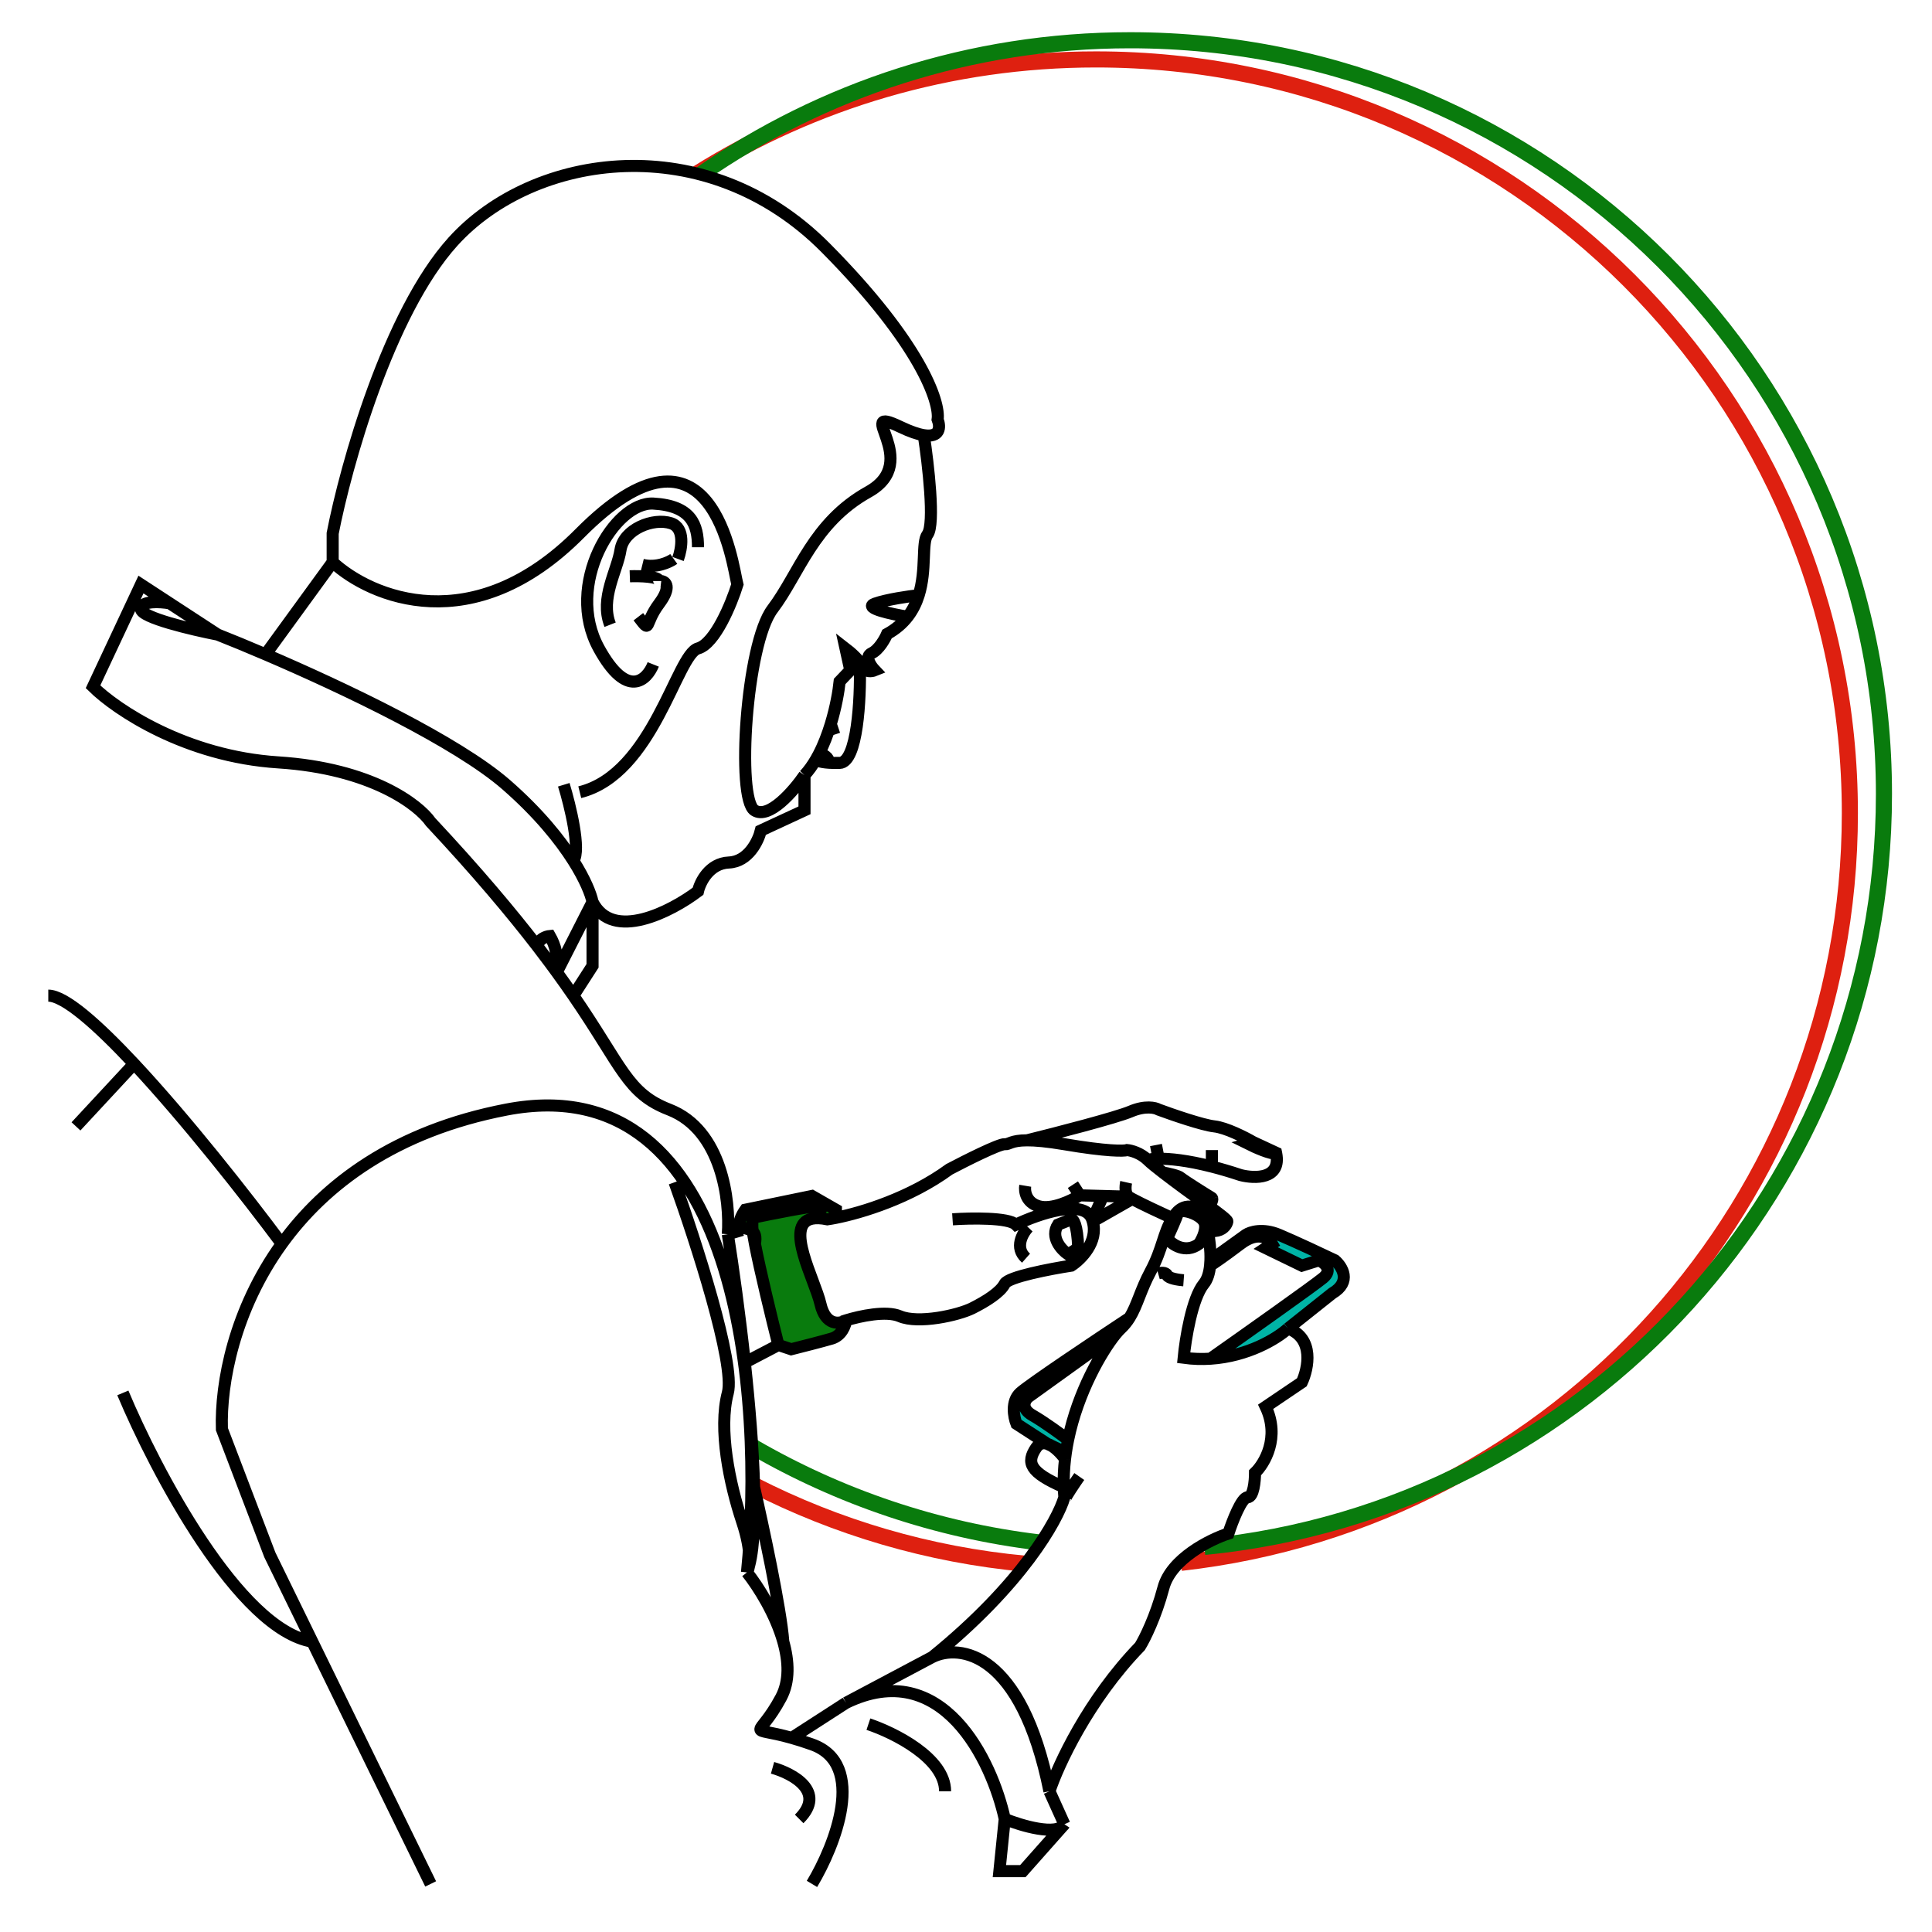 <svg width="240" height="240" viewBox="0 0 240 240" fill="none" xmlns="http://www.w3.org/2000/svg">
<path d="M86.641 21.529C101.005 12.562 117.976 7.381 136.157 7.381C187.873 7.381 229.797 49.305 229.797 101.022C229.797 149.171 193.457 188.898 146.708 194.141M127.391 194.257C115.337 193.138 103.945 189.734 93.653 184.483" stroke="#DE2010" stroke-width="2" stroke-linejoin="round"/>
<path d="M129.177 191.617C116.309 190.081 104.242 185.936 93.52 179.725M149.619 192.163C197.003 187.528 234.031 147.243 234.031 98.641C234.031 46.924 192.106 5 140.39 5C120.563 5 102.175 11.162 87.037 21.676" stroke="#097B0D" stroke-width="2" stroke-linejoin="round"/>
<path d="M101.222 151.335H103.785V150.195L100.611 148.445L92.513 150.195L91.943 152.433L93.449 152.759V153.41L96.216 166.147C96.582 166.649 97.616 167.62 98.821 167.49C100.025 167.36 103.175 166.161 104.599 165.578L105.169 164.031C104.127 164.585 102.89 163.801 102.402 163.339C101.534 161.495 99.74 157.137 99.512 154.468C99.284 151.798 100.557 151.267 101.222 151.335Z" fill="#097B0D"/>
<path d="M136.982 167.21L139.595 164.663V164.068L129.705 170.914C128.558 171.785 126.225 173.607 126.066 173.924C125.908 174.242 126.132 176.13 126.265 177.034L128.911 178.787L132.318 180.474L132.549 178.787C131.546 177.938 129.288 176.154 128.282 175.81C127.277 175.466 127.312 174.277 127.456 173.726L136.982 167.21Z" fill="#00B4A6"/>
<path d="M155.505 152.921L150.576 156.758C151.944 155.875 154.949 154.005 156.034 153.582C157.119 153.159 157.677 154.001 157.82 154.475L157.39 155.137L161.789 157.254C162.01 157.088 162.742 156.758 163.906 156.758C165.071 156.758 164.833 157.904 164.568 158.477L150.742 168.698C152.144 169.042 156.795 167.033 158.945 165.986L166.685 159.9C167.717 157.942 166.145 156.636 165.229 156.228C163.906 155.578 160.963 154.138 159.772 153.582C158.581 153.026 156.431 152.91 155.505 152.921Z" fill="#00B4A6"/>
<path d="M118.329 151.467C120.578 151.313 125.301 151.229 126.201 152.129C128.957 150.805 134.708 148.821 135.661 151.467C135.693 151.556 135.721 151.644 135.746 151.732M105.098 164.018C106.869 163.473 110.088 162.782 111.779 163.507C114.095 164.499 119.056 163.375 120.776 162.515C122.496 161.655 124.282 160.53 124.812 159.472C125.235 158.625 130.501 157.619 133.081 157.222C134.296 156.434 136.462 154.265 135.746 151.732M105.098 164.018C104.929 164.07 104.774 164.121 104.635 164.168L105.098 164.018ZM105.098 164.018C105.032 164.62 104.582 165.915 103.312 166.285C102.041 166.656 99.43 167.322 98.284 167.608L96.696 167.079M105.098 164.018C104.304 164.487 102.557 164.737 101.922 161.985C101.226 158.966 97.37 152.126 100.864 151.391M96.696 167.079C95.856 163.753 94.423 157.849 93.778 154.51M96.696 167.079L92.525 169.262M93.455 152.129C93.444 152.201 93.444 152.313 93.455 152.459M149.553 149.416V150.739M149.553 149.416C148.281 148.506 146.079 146.902 144.459 145.651M149.553 149.416C149.724 149.534 149.925 149.673 150.14 149.825M149.553 150.739C148.914 150.1 147.324 149.205 146.08 150.739C145.921 150.936 145.779 151.135 145.65 151.337M149.553 150.739C149.711 151.294 149.886 152.02 150.033 152.823M115.815 205.845C126.928 196.848 131.383 188.866 132.221 185.999C132.184 185.579 132.16 185.16 132.147 184.742M115.815 205.845C119.21 204.17 126.876 205.157 130.368 222.516M115.815 205.845L105.098 211.535M130.368 222.516L132.221 226.618M130.368 222.516C131.427 219.297 135.158 211.191 141.615 204.522C142.188 203.596 143.573 200.844 144.525 197.245C145.478 193.647 150.303 191.247 152.596 190.498C153.081 188.998 154.237 185.999 154.978 185.999C155.719 185.999 155.904 183.971 155.904 182.956C157.095 181.81 159.026 178.564 157.227 174.753L161.725 171.71C162.519 169.99 163.287 166.246 160.005 165.029M132.221 226.618L127.061 232.439H124.15L124.812 225.956M132.221 226.618C131.268 228.1 126.884 226.794 124.812 225.956M124.812 225.956C123.224 218.723 117.058 205.713 105.098 211.535M105.098 211.535L98.35 215.891M160.005 165.029L165.496 160.662C167.93 159.233 166.731 157.333 165.827 156.561C164.349 155.855 160.892 154.232 158.881 153.385C156.87 152.539 155.308 153.033 154.779 153.385L150.365 156.561M160.005 165.029C158.604 166.305 155.022 168.48 150.365 168.783M132.303 181.236C132.17 182.386 132.111 183.559 132.147 184.742M132.303 181.236C132.333 180.97 132.368 180.706 132.406 180.442M132.303 181.236C131.82 180.565 130.941 179.621 130.104 179.356M132.147 184.742C127.906 182.89 127.458 181.699 128.715 179.847C129.096 179.285 129.592 179.194 130.104 179.356M132.406 180.442L130.104 179.356M132.406 180.442C132.485 179.907 132.578 179.377 132.685 178.855M130.104 179.356L126.267 176.87C125.936 176.032 125.566 174.092 126.73 173.033C127.894 171.975 136.273 166.374 140.316 163.705M140.316 163.705C141.278 162.162 141.671 160.272 142.938 157.917C144.422 155.156 144.521 153.114 145.65 151.337M140.316 163.705C140.022 164.178 139.675 164.618 139.233 165.029C139.049 165.2 138.825 165.445 138.572 165.756M150.365 156.561C150.357 156.786 150.343 157.008 150.321 157.222M150.365 156.561C150.405 155.346 150.249 154.001 150.033 152.823M150.365 168.783C149.307 168.851 148.195 168.824 147.039 168.667C147.26 166.352 148.071 161.271 149.553 159.472C149.994 158.936 150.227 158.137 150.321 157.222M150.365 168.783C154.527 165.855 163.154 159.749 164.371 158.744C165.589 157.738 164.526 156.87 163.842 156.561L161.725 157.222L157.227 155.039L158.021 154.51C157.624 153.826 156.287 152.869 154.118 154.51C151.948 156.151 150.682 157.002 150.321 157.222M138.572 165.756L127.722 173.562C127.281 173.959 126.77 174.965 128.251 175.812C129.733 176.658 131.825 178.193 132.685 178.855M138.572 165.756C136.886 167.835 133.909 172.879 132.685 178.855M127.722 152.459C127.023 153.198 125.99 155 127.458 156.296M142.571 144.088C141.675 143.216 140.506 142.911 140.027 142.867C139.63 142.999 137.513 143.039 132.221 142.139C130.044 141.769 128.591 141.65 127.59 141.654M142.571 144.088C142.583 144.1 142.595 144.112 142.607 144.124C142.917 144.434 143.608 144.994 144.459 145.651M142.571 144.088C142.844 144.012 143.297 143.953 143.93 143.945M155.672 141.875L158.517 143.198C158.523 143.226 158.529 143.253 158.534 143.28M155.672 141.875L155.011 142.073C155.937 142.536 157.939 143.426 158.534 143.28M155.672 141.875C154.669 141.29 152.298 140.082 150.843 139.923C149.388 139.764 145.628 138.468 143.93 137.839C143.522 137.597 142.256 137.303 140.457 138.071C138.657 138.838 131.129 140.779 127.59 141.654M158.534 143.28C159.175 146.504 155.867 146.424 154.118 145.976C152.819 145.543 151.628 145.196 150.545 144.92M127.59 141.654C125.549 141.662 125.389 142.184 124.812 142.139C124.124 142.086 119.938 144.19 117.932 145.248C113.036 148.826 107.045 150.645 103.841 151.283M145.65 151.337C144.302 150.722 141.75 149.531 140.655 148.935M140.192 148.655C139.716 148.285 139.795 147.31 139.895 146.869M140.192 148.655C140.272 148.718 140.434 148.814 140.655 148.935M140.192 148.655L137.017 148.569M134.139 148.49L133.279 147.167M134.139 148.49C133.114 149.141 130.659 150.323 129.045 149.846C127.431 149.37 127.248 147.95 127.358 147.299M134.139 148.49L137.017 148.569M140.655 148.935L135.746 151.732M137.017 148.569L136.058 150.739M150.033 152.823L150.512 152.922C151.63 152.999 152.163 152.431 152.365 152.028M150.217 149.879C151.222 150.592 152.485 151.54 152.464 151.732C152.456 151.801 152.425 151.907 152.365 152.028M150.217 149.879C150.191 149.861 150.165 149.843 150.14 149.825M150.217 149.879C150.382 149.62 150.645 149.119 150.585 148.887M144.459 145.651C145.077 145.759 146.384 146.042 146.675 146.307C147.039 146.638 150.217 148.622 150.512 148.788C150.55 148.809 150.573 148.843 150.585 148.887M150.14 149.825C150.22 150.516 150.565 151.943 151.306 152.129C152.047 152.314 152.32 152.139 152.365 152.028M149.454 148.225C149.531 148.556 149.756 149.238 150.033 149.317C150.311 149.396 150.516 149.063 150.585 148.887M150.545 142.867V144.92M150.545 144.92C147.49 144.14 145.292 143.926 143.93 143.945M143.599 142.239L143.93 143.945M147.039 159.042C146.422 158.997 145.147 158.81 144.988 158.413C144.83 158.016 144.172 158.093 143.864 158.182M134.073 183.419C133.483 184.268 132.303 186.019 132.303 186.231M103.841 151.283C103.442 151.362 103.087 151.423 102.782 151.467C101.981 151.305 101.351 151.289 100.864 151.391M103.841 151.283V150.276L100.864 148.569L92.595 150.276C92.153 150.894 91.457 152.195 92.198 152.459C93.124 152.79 94.102 152.724 93.778 154.51M93.778 154.51C93.603 153.602 93.486 152.884 93.455 152.459M92.198 152.79L90.412 153.319M90.412 153.319C90.72 149.218 89.697 140.38 83.135 137.839C77.903 135.814 77.353 132.605 71.224 123.682M90.412 153.319C91.064 157.433 91.873 163.234 92.525 169.262M92.793 195.327C94.954 173.827 91.999 132.229 62.892 137.839C49.078 140.502 40.34 147.123 35.009 154.51M92.793 195.327C93.121 194.82 93.462 192.853 92.198 189.042C90.617 184.279 89.221 177.532 90.412 173.033C91.364 169.434 86.398 154.091 83.796 146.869M92.793 195.327C93.574 193.323 93.795 189.452 93.675 184.742M92.793 195.327C94.251 197.17 96.338 200.506 97.303 203.932M100.864 234.027C103.73 229.264 107.744 219.129 100.864 216.695C99.904 216.355 99.07 216.094 98.35 215.891M98.35 215.891C92.624 214.273 94.141 216.28 97.027 210.873C98.107 208.85 97.989 206.368 97.303 203.932M95.968 219.605C98.482 220.311 102.663 222.569 99.276 225.956M107.876 214.181C111.051 215.239 117.402 218.388 117.402 222.516M93.675 184.742C94.759 189.443 97.004 199.861 97.303 203.932M93.675 184.742C93.555 180.073 93.101 174.579 92.525 169.262M27.036 78.83C23.861 78.213 17.51 76.713 17.51 75.655C17.51 74.596 19.892 74.74 21.082 74.944M27.036 78.83L21.082 74.944M27.036 78.83C28.693 79.485 30.728 80.32 32.99 81.289M21.082 74.944L17.51 72.612L11.556 85.313C14.423 88.136 23.04 93.966 34.578 94.707C46.115 95.448 51.998 99.955 53.498 102.116C59.3 108.322 63.559 113.407 66.787 117.596M73.608 112.039V119.978L71.224 123.682M73.608 112.039L69.165 120.772M73.608 112.039C76.102 117.014 83.38 113.23 86.707 110.716C86.972 109.57 88.109 107.25 90.544 107.144C92.978 107.038 94.204 104.454 94.513 103.175L99.938 100.661V96.295M73.608 112.039C73.402 111.051 72.69 109.242 71.224 106.926M71.224 123.682C70.599 122.773 69.917 121.804 69.165 120.772M69.165 120.772C68.891 120.395 68.609 120.011 68.316 119.617M68.316 119.617C69.692 119.329 68.889 117.268 68.316 116.273C67.826 116.317 66.833 116.644 66.787 117.596M68.316 119.617C67.833 118.968 67.324 118.294 66.787 117.596M32.99 81.289C42.767 85.477 56.788 92.156 62.892 97.486C66.896 100.983 69.551 104.284 71.224 106.926M32.99 81.289L41.325 69.833M41.325 69.833V66.261C42.957 57.882 48.232 38.9 56.276 30.009C66.332 18.895 87.765 15.852 102.584 30.802C114.439 42.763 116.785 49.987 116.476 52.104C116.836 53.053 116.793 54.386 114.756 54.059M41.325 69.833C46.044 74.199 58.79 79.598 72.021 66.261C88.559 49.59 91.007 70.28 91.602 72.612C90.853 75.012 88.824 79.959 86.707 80.55C84.061 81.289 81.15 96.162 72.021 98.412M99.938 96.295C98.615 98.235 95.519 101.825 93.719 100.661C91.47 99.206 92.661 80.021 95.968 75.655C99.276 71.289 100.996 64.938 107.876 61.101C114.756 57.264 105.759 50.119 111.845 53.03C113.101 53.63 114.049 53.945 114.756 54.059M99.938 96.295C100.471 95.72 100.948 95.045 101.373 94.31M70.036 97.486C70.828 100.075 72.174 105.588 71.224 106.926M81.15 82.535C80.356 84.519 77.895 86.901 74.402 80.55C70.036 72.612 76.387 62.292 81.15 62.556C85.913 62.821 86.707 65.203 86.707 67.981M84.226 69.436C84.678 68.201 85.139 65.586 83.366 65.004C81.15 64.276 77.478 65.732 77.082 68.312C76.685 70.892 74.501 74.332 75.791 77.606M82.142 72.182C82.705 72.248 83.439 72.903 81.878 74.993C79.926 77.606 80.951 78.764 79.298 76.614M83.697 69.436C83.112 69.855 81.514 70.587 79.794 70.164M78.239 71.586C79.452 71.542 81.878 71.6 81.878 72.182M114.756 54.059C115.307 57.641 116.172 65.123 115.219 66.393C114.463 67.401 115.12 70.756 114.127 73.935M107.148 82.799C107.466 83.54 108.295 83.417 108.67 83.263C108.163 82.733 107.373 81.569 108.273 81.146C109.173 80.722 109.927 79.382 110.191 78.764C111.296 78.158 112.127 77.423 112.755 76.614M107.148 82.799C106.831 82.058 105.605 80.991 105.031 80.55L105.627 83.263M107.148 82.799H106.818M105.627 83.263L106.818 82.799M105.627 83.263L104.304 84.652C104.178 85.882 103.834 87.868 103.202 89.944M106.818 82.799C106.906 86.769 106.527 94.72 104.304 94.773C103.78 94.786 103.343 94.776 102.981 94.752M101.373 94.31C101.412 94.445 101.805 94.675 102.981 94.752M101.373 94.31C101.485 94.116 101.594 93.917 101.7 93.715M102.981 94.752C102.987 94.407 102.739 93.715 101.7 93.715M101.7 93.715C102.319 92.526 102.814 91.218 103.202 89.944M103.202 89.944L103.642 91.267M35.009 154.51C29.106 162.689 27.38 171.808 27.565 177.532L33.519 193.144L38.791 203.932M35.009 154.51C30.55 148.514 23.075 139.019 16.655 132.15M5.999 123.682C8.027 123.682 12.072 127.247 16.655 132.15M114.127 73.935C112.925 74.067 110.152 74.464 108.67 74.993C107.188 75.522 110.776 76.294 112.755 76.614M114.127 73.935C113.836 74.864 113.405 75.778 112.755 76.614M53.498 234.027L38.791 203.932M15.261 173.033C19.305 182.695 29.672 202.401 38.791 203.932M16.655 132.15L9.439 139.923M100.864 151.391C101.547 150.869 102.663 149.825 101.658 149.825C100.652 149.825 95.77 150.797 93.455 151.283L93.455 152.459M131.427 152.129L133.081 151.467C133.323 151.423 133.835 152.076 133.941 155.039L132.685 155.833C131.846 155.249 130.42 153.689 131.427 152.129ZM148.958 154.51C149.355 153.915 150.029 152.525 149.553 151.732C148.958 150.739 146.543 150.012 146.311 150.739C146.126 151.321 145.352 153.055 144.988 153.849C145.595 154.598 147.238 155.78 148.958 154.51Z" stroke="black" stroke-width="1.5"/>
</svg>

